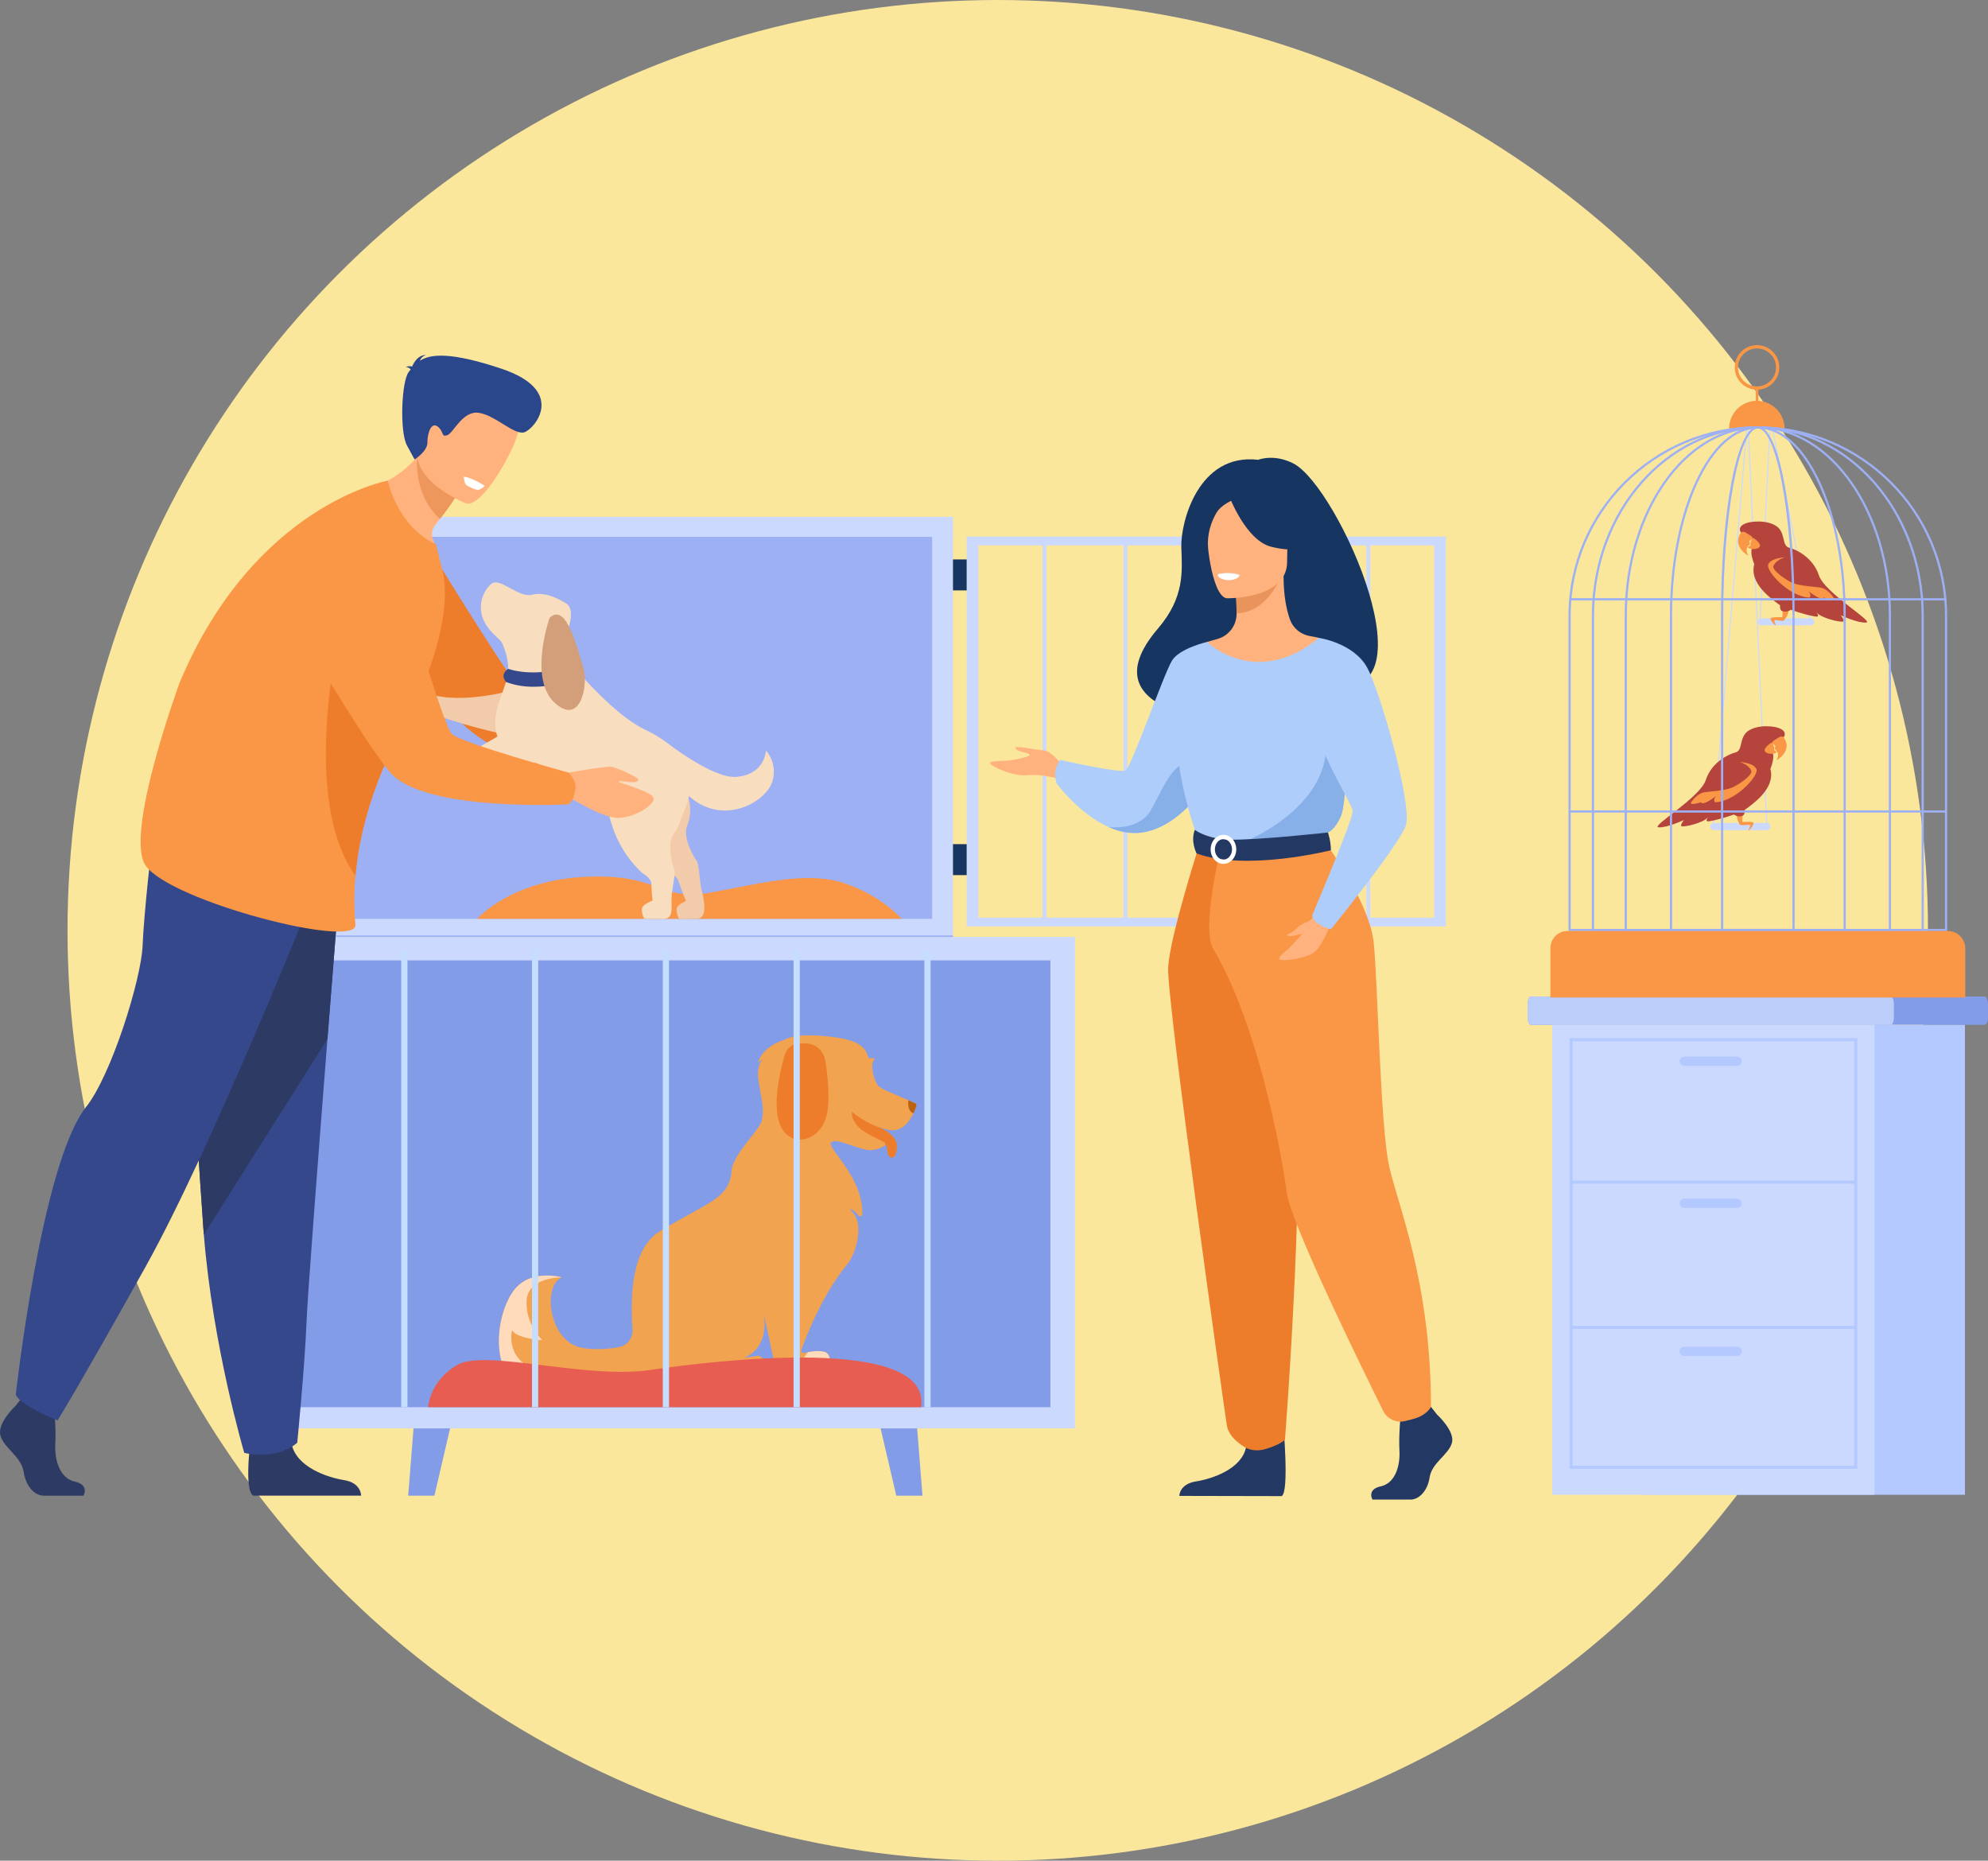 <svg width="265" height="248" viewBox="0 0 265 248" fill="none" xmlns="http://www.w3.org/2000/svg">
<rect x="0" y="0" width="265" height="248" fill="#808080" stroke="none"/>
<circle cx="133" cy="124" r="124" fill="#FAE79C"/>
<g clip-path="url(#clip0_381_17)">
<path d="M203.635 133.879V135.538C203.635 136.119 203.823 136.593 204.053 136.593H264.581C264.811 136.593 264.999 136.119 264.999 135.538V133.879C264.999 133.299 264.811 132.824 264.581 132.824H204.053C203.823 132.824 203.635 133.299 203.635 133.879Z" fill="#829CE8"/>
<path d="M203.635 133.879V135.538C203.635 136.119 203.808 136.593 204.018 136.593H252.072C252.282 136.593 252.455 136.119 252.455 135.538V133.879C252.455 133.299 252.282 132.824 252.072 132.824H204.018C203.808 132.824 203.635 133.299 203.635 133.879Z" fill="#BBCDF9"/>
<path d="M218.957 199.227H261.928V136.593H218.957V199.227Z" fill="#B3C9FF"/>
<path d="M206.913 199.227H249.885V136.593H206.913V199.227Z" fill="#CCD9FF"/>
<path d="M209.222 138.363H247.575V195.769H209.222V138.363ZM247.161 138.777H209.636V195.355H247.161V138.777Z" fill="#B3C9FF"/>
<path d="M247.369 157.353H209.429V157.768H247.369V157.353Z" fill="#B3C9FF"/>
<path d="M247.369 176.713H209.429V177.128H247.369V176.713Z" fill="#B3C9FF"/>
<path d="M224.511 142.065H231.552C231.894 142.065 232.173 141.785 232.173 141.444C232.173 141.102 231.893 140.823 231.552 140.823H224.511C224.169 140.823 223.891 141.103 223.891 141.444C223.891 141.786 224.171 142.065 224.511 142.065Z" fill="#B3C9FF"/>
<path d="M224.511 160.997H231.552C231.894 160.997 232.173 160.717 232.173 160.376C232.173 160.034 231.893 159.755 231.552 159.755H224.511C224.169 159.755 223.891 160.035 223.891 160.376C223.891 160.718 224.171 160.997 224.511 160.997Z" fill="#B3C9FF"/>
<path d="M224.511 180.733H231.552C231.894 180.733 232.173 180.453 232.173 180.113C232.173 179.77 231.893 179.492 231.552 179.492H224.511C224.169 179.492 223.891 179.772 223.891 180.113C223.891 180.455 224.171 180.733 224.511 180.733Z" fill="#B3C9FF"/>
<path d="M46.377 68.886H127.035V124.886H33.44V81.824C33.44 74.684 39.236 68.888 46.376 68.888L46.377 68.886Z" fill="#CCD9FF"/>
<path d="M43.191 71.55H124.258V122.468H35.7V79.041C35.7 74.907 39.057 71.55 43.191 71.55Z" fill="#9DB0F4"/>
<path d="M143.292 124.885H32.955V190.384H143.292V124.885Z" fill="#CCD9FF"/>
<path d="M140.02 128.002H35.619V187.557H140.02V128.002Z" fill="#829CE8"/>
<path d="M57.907 199.348H54.411L55.123 190.385H59.995L57.907 199.348Z" fill="#829CE8"/>
<path d="M119.473 199.348H122.967L122.257 190.385H117.385L119.473 199.348Z" fill="#829CE8"/>
<path d="M116.006 149.694C117.072 150.242 118.836 150.738 119.46 152.143C119.68 152.641 119.561 154.387 118.814 154.285C118.403 154.23 118.284 153.676 118.26 153.192C118.238 152.709 117.942 152.283 117.505 152.081L112.638 149.945L113.555 148.062C113.555 148.062 115.54 149.454 116.007 149.696L116.006 149.694Z" fill="#ED7D2B"/>
<path d="M67.756 183.055H97.226C97.226 183.406 102.528 183.055 102.528 183.055C102.528 183.055 102.155 181.242 101.271 180.731C101.07 180.616 99.599 180.967 99.237 180.951C99.39 180.856 102.509 179.888 101.81 175.118L103.475 182.809C103.498 182.951 103.621 183.054 103.763 183.054H110.287C110.429 183.054 110.549 182.953 110.575 182.816C110.673 182.297 110.834 181.065 110.32 180.437C109.915 179.944 108.638 180.054 107.711 180.216C107.502 180.251 107.312 180.29 107.152 180.325C106.938 180.371 106.749 180.175 106.807 179.963C106.807 179.963 107.292 178.538 108.176 176.559C109.059 174.579 110.34 172.043 111.934 169.82C112.254 169.375 112.585 168.943 112.927 168.53C114.161 167.047 114.996 163.484 113.917 161.909C113.775 161.703 113.14 161.023 113.369 161.124C113.839 161.331 114.178 161.674 114.411 161.993C114.573 162.216 114.928 162.106 114.938 161.829C115.067 158.112 112.261 154.936 111.159 153.317C110.8 152.789 110.623 152.426 110.787 152.263C111.495 151.559 114.623 153.343 116.035 153.293C116.872 153.264 117.506 152.968 117.885 152.735C117.971 152.682 118.016 152.596 118.023 152.509C118.031 152.399 117.978 152.286 117.866 152.227C117.053 151.806 115.826 151.288 114.857 150.588C114.37 150.237 113.933 149.619 113.679 149.082C113.486 148.673 113.552 148.174 113.552 148.174C114.647 149.109 116.093 149.881 117.328 150.302C118.151 150.582 118.881 150.707 119.353 150.624C120.569 150.406 121.334 149.29 121.766 148.382C121.953 147.985 122.077 147.63 122.147 147.404C122.191 147.263 122.122 147.112 121.987 147.052C121.789 146.963 121.476 146.822 121.093 146.645C119.313 145.826 117.339 145.178 116.986 144.612C116.864 144.418 116.754 144.203 116.643 143.973C116.643 143.973 116.643 143.973 116.643 143.97C116.114 142.869 115.602 141.416 114.121 140.243C111.823 138.422 109.48 138.075 108.503 138.013C108.203 137.993 108.032 138.001 108.029 138.001C106.505 137.94 105.374 138.166 104.532 138.604C101.266 140.302 102.329 145.184 101.645 148.914C101.618 149.059 101.589 149.203 101.556 149.344C101.275 150.577 97.676 153.919 97.534 155.95C97.261 159.825 94.362 160.187 87.952 164.108C84.246 166.376 83.981 172.519 84.315 177.189C84.398 178.345 83.586 179.378 82.442 179.568C80.883 179.827 79.148 179.937 77.55 179.638C73.164 178.822 72.246 171.377 74.898 170.255C74.898 170.255 70.397 168.929 68.211 172.397C66.026 175.865 66.026 181.37 67.76 183.054L67.756 183.055Z" fill="#F1A34F"/>
<path d="M107.424 139.076C108.716 139.076 109.817 140.06 110.023 141.399C110.335 143.429 110.644 146.36 110.253 148.374C109.669 151.38 107.077 152.48 105.413 151.59C102.34 149.944 103.743 143.583 104.598 140.617C104.862 139.702 105.666 139.076 106.576 139.076H107.424Z" fill="#ED7D2B"/>
<path d="M121.767 148.383C121.954 147.987 122.079 147.631 122.149 147.406C122.192 147.264 122.123 147.114 121.989 147.053C121.791 146.964 121.478 146.823 121.095 146.646C121.095 146.646 120.844 148.07 121.766 148.383H121.767Z" fill="#BC6211"/>
<path d="M67.756 183.055H72.941C67.021 181.839 68.261 177.299 68.261 177.299C68.873 178.421 72.29 178.625 72.29 178.625C72.29 178.625 69.996 176.483 70.199 173.323C70.365 170.754 73.362 170.335 74.479 170.268C74.737 170.252 74.894 170.256 74.894 170.256C74.894 170.256 70.393 168.93 68.206 172.398C66.02 175.867 66.02 181.371 67.754 183.055H67.756Z" fill="#FFDABB"/>
<path d="M104.532 138.604C104.532 138.604 101.647 139.365 101.036 141.659C101.036 141.659 101.419 141.287 101.691 141.175C101.691 141.175 100.947 141.808 101.036 143.418C101.124 145.027 102.031 147.589 101.555 149.344L103.367 146.194L104.53 138.606L104.532 138.604Z" fill="#F1A34F"/>
<path d="M116.644 143.973C116.644 143.973 115.812 141.876 116.644 141.094C116.644 141.094 116.065 140.924 115.776 141.094C115.776 141.094 115.674 139.496 113.634 138.783C111.595 138.068 108.501 138.013 108.501 138.013L113.837 141.977L116.642 143.973H116.644Z" fill="#F1A34F"/>
<path d="M106.453 183.055H110.288C110.43 183.055 110.55 182.955 110.576 182.817C110.674 182.298 110.835 181.066 110.321 180.439C109.916 179.945 108.639 180.056 107.712 180.217C106.738 181.273 106.453 183.055 106.453 183.055Z" fill="#FFDABB"/>
<path d="M57.065 187.557C57.065 187.557 57.26 184.06 60.971 181.911C64.683 179.763 78.065 183.865 86.66 182.595C95.255 181.326 124.242 177.844 122.776 187.557H57.063H57.065Z" fill="#E85D52"/>
<path d="M89.18 126.683H88.349V187.557H89.18V126.683Z" fill="#C5DDFF"/>
<path d="M106.614 126.683H105.784V187.557H106.614V126.683Z" fill="#C5DDFF"/>
<path d="M124.049 126.683H123.218V187.557H124.049V126.683Z" fill="#C5DDFF"/>
<path d="M71.745 126.683H70.915V187.557H71.745V126.683Z" fill="#C5DDFF"/>
<path d="M54.312 126.683H53.481V187.557H54.312V126.683Z" fill="#C5DDFF"/>
<path d="M63.596 122.468C63.596 122.468 68.073 117.312 78.105 116.862C88.138 116.411 87.857 120.239 94.827 118.946C101.798 117.653 107.838 116.04 112.79 117.8C117.743 119.557 120.175 122.468 120.175 122.468H63.594H63.596Z" fill="#F99746"/>
<path d="M192.738 123.479H128.857V71.521H192.738V123.479ZM130.42 122.31H191.174V72.69H130.42V122.308V122.31Z" fill="#CCD9FF"/>
<path d="M161.068 71.55H160.554V122.841H161.068V71.55Z" fill="#CCD9FF"/>
<path d="M171.862 71.55H171.348V122.841H171.862V71.55Z" fill="#CCD9FF"/>
<path d="M182.655 71.55H182.141V122.841H182.655V71.55Z" fill="#CCD9FF"/>
<path d="M150.274 71.55H149.76V122.841H150.274V71.55Z" fill="#CCD9FF"/>
<path d="M139.48 71.55H138.966V122.841H139.48V71.55Z" fill="#CCD9FF"/>
<path d="M172.438 61.788C169.818 60.429 167.718 61.283 167.718 61.283C159.7 60.341 157.361 69.692 157.471 72.909C157.578 76.126 157.946 79.581 154.366 83.761C144.023 95.834 165.684 96.367 165.684 96.367C165.868 86.721 177.43 90.241 176.923 91.218C191.745 94.775 178.397 64.879 172.438 61.789V61.788Z" fill="#163560"/>
<path d="M142.024 102.579C142.024 102.579 140.353 100.036 139.007 99.986C137.661 99.936 135.168 99.239 135.367 99.736C135.567 100.234 137.112 100.284 137.263 100.584C137.412 100.883 134.969 101.332 134.271 101.382C133.573 101.432 131.928 101.382 131.977 101.731C132.027 102.079 134.942 103.525 137 103.326C139.057 103.127 141.6 103.924 141.6 103.924L142.024 102.579Z" fill="#FFB27D"/>
<path d="M161.901 102.696C161.901 102.696 161.135 104.214 159.745 105.957C158.069 108.055 155.485 110.479 152.242 110.958C150.693 111.187 149.178 110.854 147.785 110.235C147.781 110.235 147.779 110.235 147.779 110.235C143.84 108.486 140.879 104.464 140.879 104.464C140.184 102.571 141.321 101.287 141.321 101.287C141.321 101.287 149.276 103.076 150.032 102.697C150.79 102.318 155.209 89.588 156.261 87.989C157.313 86.389 160.899 85.559 160.899 85.559L161.9 102.699L161.901 102.696Z" fill="#AFCDFB"/>
<path d="M159.744 105.957C158.068 108.055 155.485 110.479 152.242 110.958C150.692 111.187 149.178 110.854 147.784 110.235C147.939 110.254 151.873 110.74 153.441 107.935C155.04 105.073 156.77 100.527 159.146 102.042C160.171 102.696 160.126 104.322 159.743 105.957H159.744Z" fill="#87AFE8"/>
<path d="M191.577 188.558C191.577 188.558 194.005 190.773 193.531 192.347C193.056 193.922 190.867 194.97 190.571 196.895C190.275 198.819 189.09 199.868 188.026 199.868H182.945C182.945 199.868 182.161 198.514 184.055 198.106C185.948 197.698 186.663 195.437 186.545 193.339C186.427 191.241 186.722 188.443 186.722 188.443L190.748 187.511L191.577 188.561V188.558Z" fill="#233862"/>
<path d="M171.034 189.499C171.034 189.499 171.907 198.882 170.841 199.407L157.204 199.379C157.204 199.379 157.204 197.805 159.395 197.455C161.586 197.105 165.433 195.822 166.084 192.966C166.735 190.109 171.034 189.497 171.034 189.497V189.499Z" fill="#233862"/>
<path d="M180.752 122.179C177.945 115.886 176.228 114.079 176.556 112.126C176.8 110.672 175.814 85.02 175.814 85.02C175.481 84.917 174.812 84.824 174.448 84.744C173.298 84.488 172.344 83.679 171.948 82.57C171.47 81.232 171.091 79.258 171.1 76.781L170.741 76.853L164.696 78.049C164.696 78.049 164.833 79.951 164.837 81.743C164.837 81.758 164.837 81.774 164.837 81.788C164.845 83.344 163.824 84.718 162.328 85.149C161.565 85.37 160.9 85.559 160.9 85.559C160.9 85.559 158.68 91.895 158.258 98.405C157.834 104.915 162.294 107.742 158.225 120.751C154.07 134.037 182.303 125.659 180.753 122.182L180.752 122.179Z" fill="#FFB27D"/>
<path d="M164.696 78.048C164.696 78.048 164.833 79.95 164.837 81.742C168.219 81.647 170.007 78.562 170.739 76.851L164.694 78.048H164.696Z" fill="#E8945B"/>
<path d="M163.565 79.744C163.565 79.744 171.567 79.876 171.573 74.891C171.578 69.907 172.615 66.567 167.506 66.271C162.396 65.977 161.402 67.877 160.995 69.54C160.588 71.203 161.484 79.581 163.565 79.744Z" fill="#FFB27D"/>
<path d="M163.862 66.15C163.862 66.15 166.053 71.998 169.416 72.863C172.778 73.728 174.236 72.827 174.236 72.827C174.236 72.827 171.657 70.779 171.122 67.201C171.122 67.201 165.514 63.367 163.862 66.15Z" fill="#163560"/>
<path d="M164.405 66.624C164.405 66.624 162.781 67.231 162.111 68.416C161.458 69.574 160.9 71.109 161.03 72.992C161.03 72.992 159.379 69.017 161.234 66.769C163.202 64.385 164.405 66.624 164.405 66.624Z" fill="#163560"/>
<path d="M165.308 76.652C165.308 76.652 164.755 77.378 163.65 77.326C162.76 77.283 162.417 76.512 162.417 76.512C162.417 76.512 164.052 76.118 165.306 76.652H165.308Z" fill="#EBF3FA"/>
<path d="M179.662 96.366C179.662 96.366 179.632 100.162 179.428 103.599C179.294 105.879 179.084 108.001 178.756 108.755C177.936 110.649 177.01 110.957 177.01 110.957L169.851 112.712L167.333 113.329L159.395 110.958C159.395 110.958 155.779 100.866 157.231 95.184C158.683 89.502 160.902 85.556 160.902 85.556C160.902 85.556 167.38 91.899 175.815 85.019L179.663 96.367L179.662 96.366Z" fill="#AFCDFB"/>
<path d="M179.428 103.599C179.293 105.879 179.083 108.001 178.756 108.755C177.936 110.649 177.01 110.957 177.01 110.957L169.85 112.712L166.74 111.798C166.74 111.798 177.841 107.052 176.69 98.12L179.427 103.598L179.428 103.599Z" fill="#87AFE8"/>
<path d="M159.899 112.49C159.899 112.49 155.967 124.728 155.715 128.895C155.463 133.061 163.231 188.084 163.543 190.005C163.837 191.814 166.085 192.968 166.085 192.968C166.085 192.968 167.119 193.578 168.593 193.161C170.64 192.583 171.286 191.892 171.286 191.892C171.286 191.892 174.346 152.65 172.452 138.632C170.558 124.614 170.536 112.492 170.536 112.492H159.898L159.899 112.49Z" fill="#ED7D2B"/>
<path d="M176.556 112.126C176.556 112.126 182.553 120.173 183.112 125.613C183.67 131.053 183.989 150.159 185.18 155.462C186.371 160.764 190.748 170.969 190.748 187.51C190.748 187.51 190.293 188.458 188.888 188.963C188.439 189.124 187.837 189.281 187.253 189.414C186.095 189.68 184.906 189.113 184.378 188.049C181.42 182.091 171.994 162.877 171.511 158.889C171.169 156.067 168.193 137.387 161.702 126.425C160.143 123.793 162.658 113.328 162.658 113.328L176.556 112.123V112.126Z" fill="#F99746"/>
<path d="M165.129 76.785C165.129 76.785 164.99 77.373 163.53 77.282C163.53 77.282 162.303 77.207 162.34 76.561C162.34 76.561 163.53 76.101 165.129 76.785Z" fill="white"/>
<path d="M159.27 110.6C159.27 110.6 160.849 111.848 163.984 111.912C167.73 111.987 177.01 110.957 177.01 110.957C177.01 110.957 177.422 112.109 177.406 113.325C177.406 113.325 166.072 116.184 159.504 113.742C159.504 113.742 158.658 112.148 159.27 110.599V110.6Z" fill="#233862"/>
<path d="M163.086 115.14C162.143 115.14 161.377 114.272 161.377 113.205C161.377 112.138 162.143 111.27 163.086 111.27C164.029 111.27 164.795 112.138 164.795 113.205C164.795 114.272 164.029 115.14 163.086 115.14ZM163.086 111.838C162.456 111.838 161.944 112.452 161.944 113.206C161.944 113.96 162.456 114.574 163.086 114.574C163.716 114.574 164.228 113.96 164.228 113.206C164.228 112.452 163.716 111.838 163.086 111.838Z" fill="white"/>
<path d="M175.713 121.099C175.713 121.099 175.033 122.682 174.175 122.916C173.315 123.15 172.665 123.935 172.353 124.165C172.042 124.395 171.483 124.462 171.636 124.708C171.791 124.954 173.342 124.511 173.552 124.433C173.762 124.355 172.308 125.895 171.833 126.372C171.357 126.849 170.29 127.533 170.551 127.851C170.811 128.17 173.831 127.816 175.079 126.997C176.326 126.178 177.455 122.879 177.455 122.879L175.713 121.099Z" fill="#FFB27D"/>
<path d="M175.813 85.019C175.813 85.019 180.457 85.696 182.249 88.993C184.041 92.289 188.312 107.402 187.393 110.042C186.474 112.682 177.406 123.859 177.406 123.859C177.406 123.859 174.927 123.225 174.927 121.961C174.927 121.961 180.412 109.091 180.321 108.085C180.229 107.078 175.177 99.361 175.36 95.871C175.544 92.38 175.815 85.019 175.815 85.019H175.813Z" fill="#AFCDFB"/>
<path d="M128.856 74.564H127.034V78.692H128.856V74.564Z" fill="#163560"/>
<path d="M128.856 112.51H127.034V116.639H128.856V112.51Z" fill="#163560"/>
<path d="M127.035 124.678H22.706V124.885H127.035V124.678Z" fill="#9DB0F4"/>
<path d="M81.046 105.849C81.046 105.849 82.337 112.854 88.892 116.307C88.892 116.307 90.088 116.596 90.357 117.236C90.626 117.876 92.121 122.448 92.927 122.44C94.377 122.425 93.853 119.892 93.508 118.559C93.265 117.62 93.188 115.132 92.891 114.766C92.594 114.4 90.905 111.669 91.609 110.04C92.313 108.412 92.484 104.475 88.454 103.062C84.424 101.649 81.044 105.849 81.044 105.849H81.046Z" fill="#F2CCAA"/>
<path d="M92.319 119.773C92.319 119.773 90.227 120.4 90.198 121.133C90.169 121.866 90.516 122.468 90.516 122.468L93.127 122.44L92.319 119.773Z" fill="#F2CCAA"/>
<path d="M2.107 187.338C2.107 187.338 -0.432 189.69 0.064 191.362C0.559 193.034 2.849 194.148 3.159 196.191C3.468 198.234 4.707 199.348 5.822 199.348H11.135C11.135 199.348 11.955 197.912 9.974 197.477C7.993 197.044 7.247 194.643 7.37 192.415C7.494 190.187 7.183 187.215 7.183 187.215L2.974 186.225L2.108 187.339L2.107 187.338Z" fill="#2C3A64"/>
<path d="M33.246 193.437C33.246 193.437 32.654 198.791 33.769 199.347H48.139C48.139 199.347 48.166 197.646 45.874 197.275C43.584 196.904 39.56 195.542 38.879 192.509C38.197 189.475 33.244 193.437 33.244 193.437H33.246Z" fill="#2C3A64"/>
<path d="M45.285 117.813C45.285 117.813 44.534 127.198 43.649 138.478C42.447 153.802 41.002 172.624 40.86 176.19C40.613 182.382 39.621 192.287 39.621 192.287C39.621 192.287 37.27 194.64 32.563 193.648C32.563 193.648 28.37 179.509 27.172 164.549C27.153 164.304 27.135 164.057 27.116 163.81C26.002 148.581 24.269 116.513 24.269 116.513L45.285 117.813Z" fill="#35488B"/>
<path d="M45.285 117.813C45.285 117.813 44.534 127.198 43.649 138.478L27.172 164.548C27.153 164.303 27.135 164.056 27.116 163.809C26.002 148.58 24.269 116.512 24.269 116.512L45.285 117.811V117.813Z" fill="#2C3A64"/>
<path d="M41.85 118.927C41.85 118.927 28.293 152.914 19.378 168.885C10.464 184.856 7.678 189.314 7.678 189.314C7.678 189.314 2.571 187.271 2.106 185.879C2.106 185.879 5.515 155.044 11.485 147.528C14.858 143.281 18.821 130.535 19.006 126.078C19.192 121.62 20.213 112.799 20.213 112.799L41.849 118.929L41.85 118.927Z" fill="#35488B"/>
<path d="M80.301 102.918C80.301 102.918 84.073 102.837 84.67 103.005C85.268 103.172 87.204 104.496 87.197 104.674C87.189 104.851 87.061 104.972 86.689 104.92C86.318 104.869 85.144 104.466 85.19 104.627C85.236 104.789 88.568 106.188 88.463 106.896C88.357 107.602 86.186 108.51 84.56 108.264C82.934 108.02 80.158 105.499 79.893 105.419C77.636 104.744 80.301 102.919 80.301 102.919V102.918Z" fill="#FFB27D"/>
<path d="M81.653 104.151C82.509 102.613 82.442 102.326 82.442 102.326C82.442 102.326 69.473 91.42 68.301 90.344C67.13 89.267 55.356 70.099 55.356 70.099L39.025 71.163C39.025 71.163 59.179 94.315 62.202 96.984C67.197 101.394 79.933 105.936 79.933 105.936C79.933 105.936 80.981 105.361 81.653 104.153V104.151Z" fill="#ED7D2B"/>
<path d="M47.822 65.422C47.822 65.422 53.353 75.154 58.76 76.425C58.76 76.425 58.595 74.034 57.725 71.942C57.446 71.274 57.572 70.505 58.029 69.944C58.246 69.676 58.451 69.42 58.641 69.177C60.003 67.432 60.65 66.365 60.65 66.365L58.816 61.432L57.57 58.086C56.972 59.171 56.312 60.097 55.625 60.889C52.081 64.964 47.824 65.423 47.824 65.423L47.822 65.422Z" fill="#FFB27D"/>
<path d="M55.625 60.888C55.625 60.888 54.965 65.766 58.643 69.177C60.005 67.432 60.652 66.365 60.652 66.365L58.817 61.432C56.849 60.833 55.627 60.888 55.627 60.888H55.625Z" fill="#ED975D"/>
<path d="M62.108 67.085C62.108 67.085 53.843 63.862 55.929 58.747C58.014 53.631 58.352 49.769 63.718 51.61C69.083 53.451 69.306 55.819 69.026 57.696C68.745 59.573 64.312 67.791 62.109 67.085H62.108Z" fill="#FFB27D"/>
<path d="M19.413 115.367C22.747 120.161 47.674 126.565 47.38 123.247C47.266 121.978 47.114 119.738 47.384 116.703C47.446 115.993 47.534 115.239 47.649 114.442C48.282 110.083 49.787 104.476 53.142 97.988C53.393 97.502 53.656 97.012 53.926 96.515C55.308 94.003 56.485 91.347 57.383 88.749C59.11 83.759 59.806 78.983 58.934 75.861C58.931 75.846 58.121 72.564 58.116 72.549C52.906 70.14 51.692 64.063 51.692 64.063C51.692 64.063 33.914 67.254 23.956 90.951C23.956 90.951 16.512 111.195 19.414 115.367H19.413Z" fill="#F99746"/>
<path d="M47.383 116.703C47.445 115.993 47.533 115.239 47.648 114.442C48.281 110.083 49.786 104.476 53.141 97.988C52.565 94.496 51.77 91.592 50.897 90.284C47.351 84.971 45.287 84.14 45.287 84.14C45.287 84.14 39.97 106.563 47.384 116.703H47.383Z" fill="#ED7D2B"/>
<path d="M54.743 49.244C54.685 49.129 54.517 49.007 54.106 48.882C54.106 48.882 54.491 48.752 54.938 48.851C55.17 48.285 55.735 47.321 56.793 47.314C56.793 47.314 56.187 47.473 55.962 48.08C57.412 47.161 60.098 46.894 66.808 49.129C75.648 52.074 71.232 57.206 69.891 57.617C68.551 58.029 66.085 55.388 63.866 55.027C61.648 54.666 60.447 57.757 59.602 58.013C58.757 58.269 59.237 57.567 58.351 56.861C57.465 56.156 56.956 57.814 56.976 58.977C56.996 60.141 55.269 61.243 55.269 61.243L54.256 59.385C53.243 57.527 53.519 50.782 54.486 49.569C54.571 49.462 54.656 49.352 54.743 49.244Z" fill="#2B478B"/>
<path d="M61.828 63.527C61.828 63.527 61.853 64.358 62.145 64.626C62.438 64.894 63.537 65.359 63.805 65.285C64.073 65.212 64.636 64.772 64.636 64.772C64.636 64.772 63 63.673 61.828 63.527Z" fill="white"/>
<path d="M68.593 91.932C68.593 91.932 61.448 94.016 57.045 92.417C57.045 92.417 55.416 89.896 54.522 90.496C53.628 91.095 53.981 93.171 55.671 94.27C57.363 95.369 66.596 97.98 67.2 97.736C67.803 97.493 68.593 91.932 68.593 91.932Z" fill="#F2CCAA"/>
<path d="M66.684 85.229C66.684 85.229 68.123 87.709 67.647 90.126C67.252 92.137 65.261 95.467 66.311 98.144C67.361 100.821 75.87 102.948 78.036 105.328C80.202 107.708 89.222 111.878 90.793 108.94C92.612 105.545 93.251 100.693 85.998 97.257C80.043 94.436 71.99 83.296 71.99 83.296L66.683 85.229H66.684Z" fill="#F9DDBF"/>
<path d="M75.266 80.304C75.266 80.304 72.877 78.744 70.977 79.256C69.076 79.769 66.636 76.82 65.455 77.846C64.274 78.872 62.981 81.702 65.744 84.459C68.508 87.214 70.813 88.771 72.806 87.887C74.799 87.002 77.502 81.284 75.265 80.304H75.266Z" fill="#F9DDBF"/>
<path d="M72.235 94.617C72.235 94.617 62.707 100.472 61.748 100.605C60.789 100.739 59.533 99.365 58.705 100.491C57.876 101.616 60.513 103.279 61.507 103.676C62.502 104.074 73.097 101.243 73.097 101.243L72.234 94.617H72.235Z" fill="#F9DDBF"/>
<path d="M80.74 104.254C80.74 104.254 80.185 111.356 85.631 116.38C85.631 116.38 86.713 116.966 86.808 117.654C86.903 118.342 86.779 122.343 88.331 122.459C89.778 122.566 89.504 121.121 89.513 119.745C89.521 118.776 90.086 116.351 89.893 115.922C89.7 115.491 88.771 112.418 89.871 111.026C90.97 109.634 92.149 105.872 88.618 103.47C85.087 101.068 80.741 104.256 80.741 104.256L80.74 104.254Z" fill="#F9DDBF"/>
<path d="M88.765 98.899C88.765 98.899 94.967 103.765 98.104 103.545C101.955 103.276 102.112 100.044 102.112 100.044C102.112 100.044 103.707 101.71 102.956 104.161C102.068 107.054 95.741 110.581 91.049 105.315L88.766 98.898L88.765 98.899Z" fill="#F9DDBF"/>
<path d="M67.743 89.147C67.743 89.147 71.638 90.572 76.416 88.495C76.416 88.495 77.715 89.62 77.603 90.152C77.603 90.152 72.083 92.684 67.448 90.894C67.448 90.894 66.536 89.925 67.745 89.147H67.743Z" fill="#35488B"/>
<path d="M73.261 82.352C73.261 82.352 70.426 90.373 73.911 93.64C77.397 96.907 78.485 91.202 77.739 88.915C76.993 86.629 75.515 80.153 73.261 82.352Z" fill="#D39E7A"/>
<path d="M75.804 102.979C75.804 102.979 80.651 102.11 81.457 102.203C82.261 102.297 85.029 103.613 85.056 103.842C85.082 104.074 84.939 104.253 84.451 104.262C83.962 104.273 82.365 103.99 82.458 104.19C82.55 104.389 87.132 105.517 87.14 106.451C87.146 107.385 84.531 108.994 82.384 109.009C80.238 109.024 76.146 106.336 75.787 106.288C72.739 105.876 75.805 102.98 75.805 102.98L75.804 102.979Z" fill="#FFB27D"/>
<path d="M76.712 104.954C76.807 103.997 75.804 102.979 75.804 102.979C75.804 102.979 61.416 99.021 60.225 97.819C59.033 96.617 53.518 77.483 53.518 77.483C53.518 77.483 51.62 69.74 47.174 68.885C43.311 68.143 40.64 70.054 38.893 72.295C36.812 74.966 36.607 78.649 38.334 81.56C42.213 88.096 50.038 101.07 52.323 103.286C57.409 108.219 75.784 107.202 75.784 107.202C75.784 107.202 76.522 106.875 76.712 104.953V104.954Z" fill="#F99746"/>
<path d="M87.699 119.782C87.699 119.782 85.601 120.388 85.564 121.12C85.527 121.853 85.868 122.458 85.868 122.458H88.479L87.699 119.781V119.782Z" fill="#F9DDBF"/>
<path d="M241.279 82.892L236.053 56.303L234.683 82.882L234.537 82.874L235.967 55.11L241.423 82.863L241.279 82.892Z" fill="#CCD9FF"/>
<path d="M228.409 110.277L228.262 110.264L232.898 55.706L233.044 55.708L235.593 110.162L235.448 110.169L232.949 56.827L228.409 110.277Z" fill="#CCD9FF"/>
<path d="M241.388 83.353H234.792C234.53 83.353 234.317 83.139 234.317 82.879C234.317 82.618 234.531 82.404 234.792 82.404H241.388C241.65 82.404 241.864 82.618 241.864 82.879C241.864 83.141 241.65 83.353 241.388 83.353Z" fill="#CCD9FF"/>
<path d="M237.882 57.119L234.185 56.982L230.489 57.119C230.489 55.077 232.144 53.422 234.185 53.422C236.227 53.422 237.882 55.077 237.882 57.119Z" fill="#F99746"/>
<path d="M234.21 51.942C232.573 51.942 231.24 50.609 231.24 48.971C231.24 47.334 232.573 46.001 234.21 46.001C235.848 46.001 237.181 47.334 237.181 48.971C237.181 50.609 235.848 51.942 234.21 51.942ZM234.21 46.44C232.815 46.44 231.679 47.576 231.679 48.971C231.679 50.367 232.815 51.503 234.21 51.503C235.606 51.503 236.742 50.367 236.742 48.971C236.742 47.576 235.606 46.44 234.21 46.44Z" fill="#F99746"/>
<path d="M234.387 51.699H234.036V54.904H234.387V51.699Z" fill="#F99746"/>
<path d="M237.581 80.799C237.581 80.799 237.658 82.258 237.581 82.258C237.504 82.258 236.304 82.228 236.061 82.365C235.818 82.503 236.517 83.323 236.745 83.353C236.745 83.353 236.38 82.608 236.593 82.639C236.806 82.669 237.642 82.791 237.749 82.73C237.856 82.669 238.661 81.635 238.295 81.134C237.931 80.633 237.581 80.8 237.581 80.8V80.799Z" fill="#F99746"/>
<path d="M232.077 70.98C232.077 70.98 231.561 70.376 232.416 69.885C233.27 69.395 235.608 69.281 236.828 70.148C238.048 71.014 237.49 72.735 238.47 72.986C239.45 73.237 241.684 74.308 242.459 76.68C243.235 79.05 249.892 82.891 248.753 82.978C247.613 83.064 245.378 82.006 245.378 82.006C245.378 82.006 246 82.776 245.636 82.851C245.271 82.928 242.839 82.456 242.079 81.574C242.079 81.574 242.596 82.106 242.216 82.182C241.836 82.258 238.006 81.239 237.033 80.494C236.059 79.749 233.146 77.727 233.847 75.197C233.847 75.197 233.175 73.593 233.584 73.031C233.994 72.468 233.567 71.723 233.567 71.723L232.077 70.978V70.98Z" fill="#B5453C"/>
<path d="M233.051 74.065C233.051 74.065 230.786 72.834 232.078 70.98C232.078 70.98 232.276 70.69 232.823 71.056C233.369 71.421 233.659 71.512 233.568 71.725C233.476 71.937 233.134 72.085 233.191 72.245C233.248 72.405 233.328 72.508 233.134 72.666C232.94 72.826 232.59 73.285 233.051 74.065Z" fill="#F99746"/>
<path d="M232.971 72.897C232.971 72.897 233.351 72.806 233.335 72.624C233.319 72.442 233.343 72.251 233.426 72.077C233.51 71.903 233.503 71.674 233.639 71.682C233.776 71.69 234.787 72.405 234.582 72.838C234.377 73.271 233.183 73.309 232.971 72.899V72.897Z" fill="#F99746"/>
<path d="M237.513 79.143C237.513 79.143 236.966 81.171 237.513 81.422C238.059 81.673 238.972 81.445 238.994 80.647C239.017 79.849 237.564 78.933 237.513 79.143Z" fill="#B5453C"/>
<path d="M237.89 74.276C237.89 74.276 236.044 74.379 235.702 75.234C235.36 76.088 238.471 79.543 241.208 79.645C241.208 79.645 241.572 79.325 241.048 78.777C241.048 78.777 242.803 80.193 243.123 79.645C243.123 79.645 244.787 80.191 244.377 79.599C243.967 79.005 243.374 78.481 242.804 78.344C242.234 78.206 240.023 78.139 238.997 77.706C237.971 77.273 236.147 75.951 236.398 75.426C236.649 74.902 237.084 74.585 237.893 74.276H237.89Z" fill="#F99746"/>
<path d="M228.45 110.64H235.506C235.768 110.64 235.98 110.426 235.98 110.165C235.98 109.903 235.766 109.69 235.506 109.69H228.45C228.188 109.69 227.974 109.904 227.974 110.165C227.974 110.426 228.188 110.64 228.45 110.64Z" fill="#CCD9FF"/>
<path d="M232.368 108.024C232.368 108.024 232.182 109.545 232.259 109.545C232.335 109.545 233.456 109.484 233.699 109.62C233.942 109.758 233.246 110.672 233.019 110.702C233.019 110.702 233.46 109.895 233.246 109.926C233.034 109.956 232.091 110.017 231.985 109.956C231.878 109.895 231.42 109.141 231.544 108.421C231.65 107.81 232.368 108.024 232.368 108.024Z" fill="#F99746"/>
<path d="M237.761 98.268C237.761 98.268 238.277 97.663 237.422 97.173C236.568 96.683 234.23 96.569 233.01 97.436C231.79 98.302 232.348 100.023 231.368 100.274C230.388 100.525 228.154 101.596 227.379 103.968C226.603 106.34 219.946 110.179 221.085 110.266C222.225 110.352 224.46 109.294 224.46 109.294C224.46 109.294 223.838 110.064 224.202 110.14C224.567 110.216 227 109.745 227.759 108.862C227.759 108.862 227.243 109.395 227.622 109.47C228.002 109.547 231.832 108.527 232.805 107.782C233.779 107.037 236.692 105.015 235.991 102.485C235.991 102.485 236.663 100.881 236.254 100.319C235.844 99.756 236.271 99.011 236.271 99.011L237.761 98.266V98.268Z" fill="#B5453C"/>
<path d="M236.787 101.353C236.787 101.353 239.052 100.122 237.761 98.268C237.761 98.268 237.563 97.979 237.016 98.344C236.469 98.709 236.18 98.8 236.271 99.013C236.362 99.225 236.704 99.373 236.647 99.533C236.591 99.693 236.51 99.796 236.704 99.954C236.898 100.114 237.247 100.574 236.787 101.353Z" fill="#F99746"/>
<path d="M236.867 100.184C236.867 100.184 236.486 100.093 236.502 99.911C236.518 99.728 236.494 99.538 236.411 99.364C236.328 99.19 236.334 98.961 236.198 98.969C236.061 98.977 235.051 99.692 235.255 100.125C235.46 100.558 236.654 100.596 236.867 100.185V100.184Z" fill="#F99746"/>
<path d="M232.326 106.43C232.326 106.43 232.873 108.46 232.326 108.709C231.779 108.96 230.866 108.732 230.844 107.934C230.822 107.136 232.274 106.22 232.326 106.43Z" fill="#B5453C"/>
<path d="M231.948 101.563C231.948 101.563 233.794 101.666 234.136 102.52C234.479 103.375 231.367 106.83 228.631 106.932C228.631 106.932 228.267 106.612 228.79 106.064C228.79 106.064 227.035 107.48 226.716 106.932C226.716 106.932 225.051 107.478 225.462 106.885C225.873 106.292 226.466 105.768 227.035 105.631C227.606 105.493 229.817 105.426 230.843 104.993C231.869 104.56 233.693 103.238 233.442 102.713C233.191 102.189 232.756 101.872 231.947 101.563H231.948Z" fill="#F99746"/>
<path d="M259.555 82.063H259.262C259.262 68.309 248.071 57.119 234.318 57.119C220.564 57.119 209.374 68.309 209.374 82.063H209.081C209.081 68.147 220.402 56.826 234.318 56.826C248.234 56.826 259.555 68.147 259.555 82.063Z" fill="#9DB0F4"/>
<path d="M259.555 124.101H209.081V82.063H209.374V123.807H259.262V82.063H259.555V124.101Z" fill="#9DB0F4"/>
<path d="M256.441 82.063H256.148C256.148 68.309 246.355 57.119 234.318 57.119C222.281 57.119 212.488 68.309 212.488 82.063H212.195C212.195 68.147 222.12 56.826 234.318 56.826C246.516 56.826 256.441 68.147 256.441 82.063Z" fill="#9DB0F4"/>
<path d="M256.441 124.101H212.195V82.063H212.488V123.807H256.148V82.063H256.441V124.101Z" fill="#9DB0F4"/>
<path d="M252.069 82.063H251.776C251.776 68.309 243.944 57.119 234.318 57.119C224.691 57.119 216.86 68.309 216.86 82.063H216.566C216.566 68.147 224.529 56.826 234.318 56.826C244.107 56.826 252.069 68.147 252.069 82.063Z" fill="#9DB0F4"/>
<path d="M252.069 124.101H216.566V82.063H216.86V123.807H251.776V82.063H252.069V124.101Z" fill="#9DB0F4"/>
<path d="M246.039 82.063H245.746C245.746 68.309 240.619 57.119 234.318 57.119C228.017 57.119 222.89 68.309 222.89 82.063H222.597C222.597 75.341 223.805 69.017 226 64.26C228.211 59.466 231.165 56.826 234.317 56.826C237.468 56.826 240.422 59.466 242.633 64.26C244.828 69.018 246.036 75.341 246.036 82.063H246.039Z" fill="#9DB0F4"/>
<path d="M246.039 124.101H222.597V82.063H222.89V123.807H245.746V82.063H246.039V124.101Z" fill="#9DB0F4"/>
<path d="M239.226 82.063H238.932C238.932 68.542 236.819 57.119 234.318 57.119C231.816 57.119 229.703 68.542 229.703 82.063H229.41C229.41 67.912 231.566 56.826 234.318 56.826C237.07 56.826 239.226 67.912 239.226 82.063Z" fill="#9DB0F4"/>
<path d="M239.226 124.101H229.41V82.063H229.703V123.807H238.932V82.063H239.226V124.101Z" fill="#9DB0F4"/>
<path d="M208.96 124.082H259.643C260.928 124.082 261.97 125.125 261.97 126.409V132.952H206.664V126.377C206.664 125.11 207.692 124.081 208.96 124.081V124.082Z" fill="#F99746"/>
<path d="M259.408 79.728H209.227V80.021H259.408V79.728Z" fill="#9DB0F4"/>
<path d="M259.408 108.012H209.227V108.305H259.408V108.012Z" fill="#9DB0F4"/>
</g>
<defs>
<clipPath id="clip0_381_17">
<rect width="265" height="153.866" fill="white" transform="translate(0 46)"/>
</clipPath>
</defs>
</svg>
